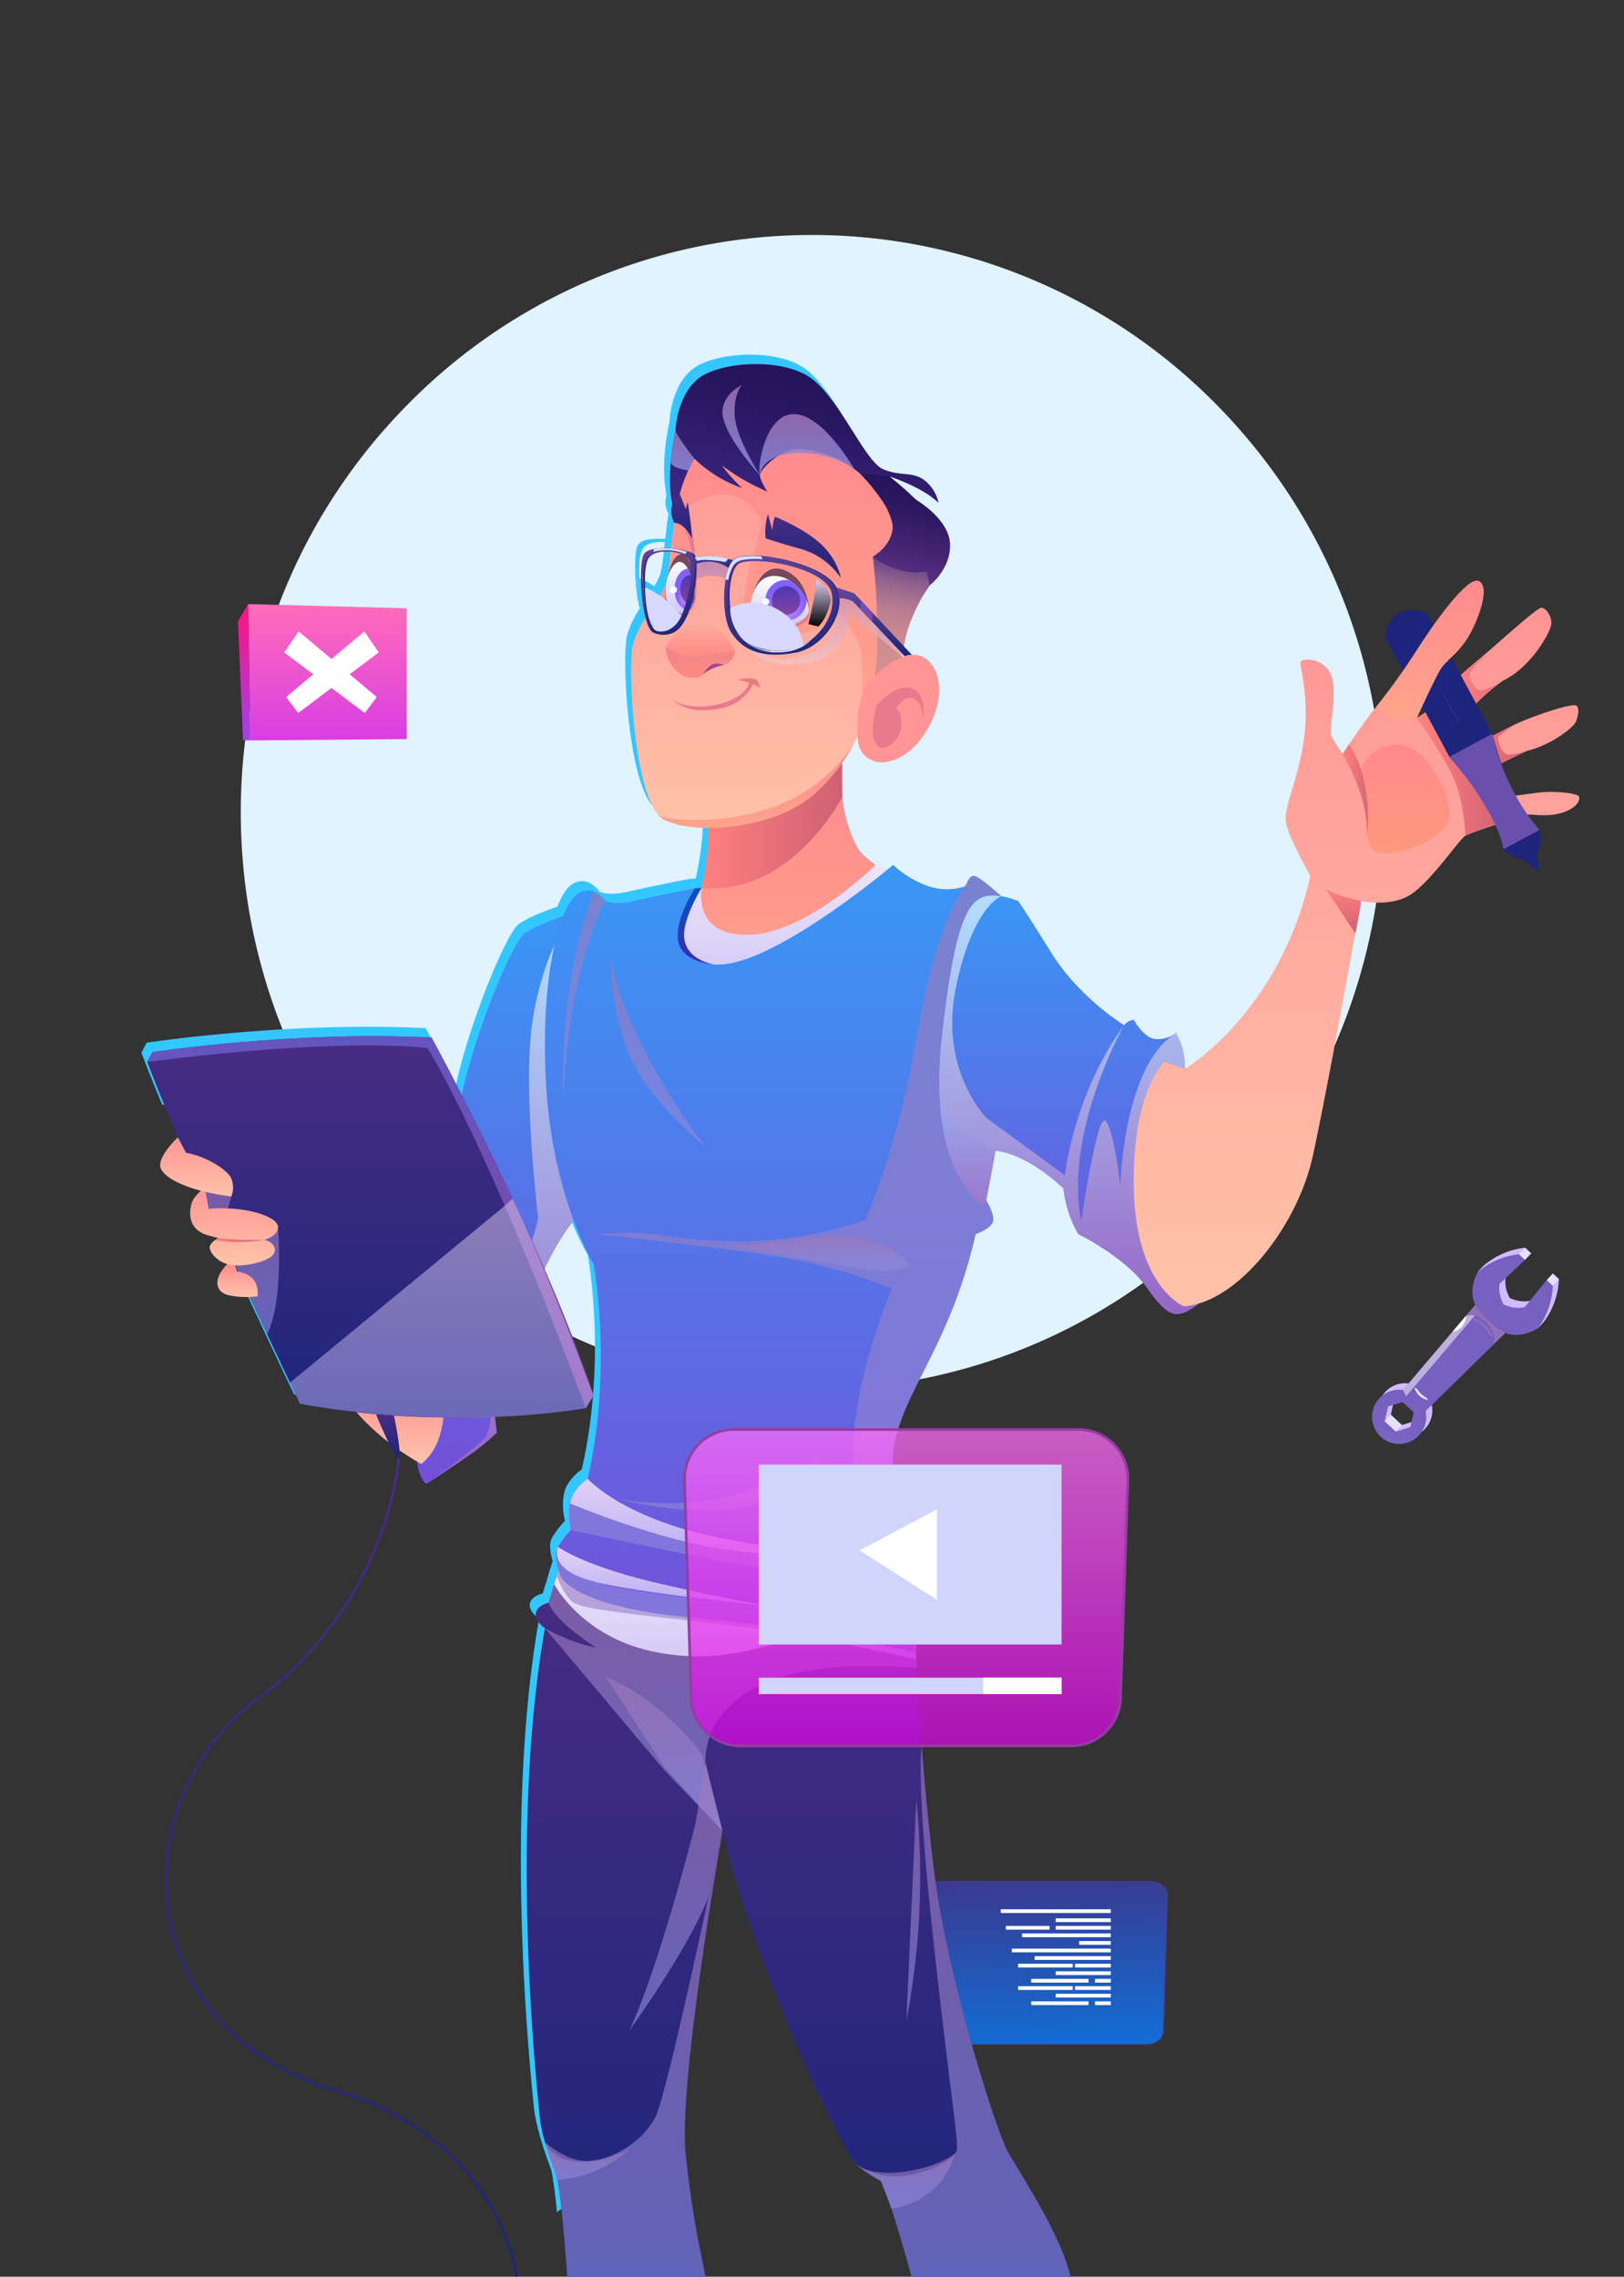 <svg id="Group_525" data-name="Group 525" xmlns="http://www.w3.org/2000/svg" xmlns:xlink="http://www.w3.org/1999/xlink" width="390.311" height="547.001" viewBox="0 0 390.311 547.001">
  <rect x="0" y="0" width="390.311" height="547.001" fill="#333333" stroke="none"/>
  <defs>
    <linearGradient id="linear-gradient" x1="0.556" y1="1.071" x2="0.462" y2="-0.078" gradientUnits="objectBoundingBox">
      <stop offset="0" stop-color="#067eff"/>
      <stop offset="1" stop-color="#3e37a0"/>
    </linearGradient>
    <linearGradient id="linear-gradient-2" x1="0.5" y1="1" x2="0.5" gradientUnits="objectBoundingBox">
      <stop offset="0" stop-color="#744fd8"/>
      <stop offset="1" stop-color="#3996f7"/>
    </linearGradient>
    <linearGradient id="linear-gradient-3" x1="0.5" y1="1" x2="0.5" gradientUnits="objectBoundingBox">
      <stop offset="0" stop-color="#9d68c2"/>
      <stop offset="1" stop-color="#ccedff"/>
    </linearGradient>
    <linearGradient id="linear-gradient-4" x1="0.5" y1="1" x2="0.5" gradientUnits="objectBoundingBox">
      <stop offset="0" stop-color="#1c257b"/>
      <stop offset="1" stop-color="#482c83"/>
    </linearGradient>
    <linearGradient id="linear-gradient-5" x1="0.5" y1="1" x2="0.5" gradientUnits="objectBoundingBox">
      <stop offset="0" stop-color="#8b8be0"/>
      <stop offset="1" stop-color="#a177b7"/>
    </linearGradient>
    <linearGradient id="linear-gradient-6" x1="0.5" y1="1" x2="0.5" gradientUnits="objectBoundingBox">
      <stop offset="0.016" stop-color="#ffc2a9"/>
      <stop offset="1" stop-color="#ff9595"/>
    </linearGradient>
    <linearGradient id="linear-gradient-7" x1="0.5" y1="1" x2="0.5" gradientUnits="objectBoundingBox">
      <stop offset="0" stop-color="#d1c8f8"/>
      <stop offset="1" stop-color="#eee5f9"/>
    </linearGradient>
    <linearGradient id="linear-gradient-9" x1="0.5" y1="1" x2="0.5" gradientUnits="objectBoundingBox">
      <stop offset="0.016" stop-color="#ffa58b"/>
      <stop offset="1" stop-color="#ff898e"/>
    </linearGradient>
    <linearGradient id="linear-gradient-16" x1="0.405" y1="0.955" x2="0.574" y2="0.031" gradientUnits="objectBoundingBox">
      <stop offset="0" stop-color="#d49092"/>
      <stop offset="0.127" stop-color="#d18e91"/>
      <stop offset="0.204" stop-color="#c98891"/>
      <stop offset="0.266" stop-color="#ba7e90"/>
      <stop offset="0.322" stop-color="#a6708e"/>
      <stop offset="0.372" stop-color="#8c5e8c"/>
      <stop offset="0.42" stop-color="#6c488a"/>
      <stop offset="0.463" stop-color="#462e87"/>
      <stop offset="0.472" stop-color="#3e2987"/>
      <stop offset="0.607" stop-color="#352177"/>
      <stop offset="0.846" stop-color="#281661"/>
      <stop offset="1" stop-color="#24135a"/>
    </linearGradient>
    <linearGradient id="linear-gradient-25" x1="0.5" y1="1" x2="0.5" gradientUnits="objectBoundingBox">
      <stop offset="0" stop-color="#d0c7f8"/>
      <stop offset="1" stop-color="#fff"/>
    </linearGradient>
    <linearGradient id="linear-gradient-27" x1="1" y1="0.5" x2="0" y2="0.5" gradientUnits="objectBoundingBox">
      <stop offset="0" stop-color="#cf6074"/>
      <stop offset="1" stop-color="#ff817f"/>
    </linearGradient>
    <radialGradient id="radial-gradient" cx="0.484" cy="0.703" r="0.489" gradientUnits="objectBoundingBox">
      <stop offset="0" stop-color="#cf95ff"/>
      <stop offset="1" stop-color="#8161ff"/>
    </radialGradient>
    <linearGradient id="linear-gradient-28" x1="0.5" y1="1" x2="0.5" gradientUnits="objectBoundingBox">
      <stop offset="0" stop-color="#8642a0"/>
      <stop offset="1" stop-color="#4e37b7"/>
    </linearGradient>
    <radialGradient id="radial-gradient-2" cx="0.484" cy="0.703" r="0.329" xlink:href="#radial-gradient"/>
    <linearGradient id="linear-gradient-32" x1="0.608" y1="0.882" x2="0.433" y2="-0.316" gradientUnits="objectBoundingBox">
      <stop offset="0" stop-color="#ff8883"/>
      <stop offset="1" stop-color="#e8868d"/>
    </linearGradient>
    <linearGradient id="linear-gradient-33" x1="0.5" y1="1" x2="0.5" gradientUnits="objectBoundingBox">
      <stop offset="0" stop-color="#ff8883"/>
      <stop offset="1" stop-color="#ffb1a4"/>
    </linearGradient>
    <linearGradient id="linear-gradient-34" x1="0.137" y1="0.03" x2="0.137" y2="-1.094" xlink:href="#linear-gradient-4"/>
    <linearGradient id="linear-gradient-35" x1="7.008" y1="0.021" x2="7.008" y2="-1.114" xlink:href="#linear-gradient-4"/>
    <linearGradient id="linear-gradient-36" x1="-10.534" y1="-16.949" x2="-10.534" y2="-17.865" xlink:href="#linear-gradient-4"/>
    <linearGradient id="linear-gradient-37" x1="-0.475" y1="-1.238" x2="-0.475" y2="-2.165" gradientUnits="objectBoundingBox">
      <stop offset="0" stop-color="#6a4fac"/>
      <stop offset="1" stop-color="#513689"/>
    </linearGradient>
    <linearGradient id="linear-gradient-41" x1="21.63" y1="2.634" x2="21.63" y2="1.589" gradientUnits="objectBoundingBox">
      <stop offset="0.016" stop-color="#ffac8b"/>
      <stop offset="1" stop-color="#ff9595"/>
    </linearGradient>
    <linearGradient id="linear-gradient-43" x1="0.5" y1="1" x2="0.5" gradientUnits="objectBoundingBox">
      <stop offset="0.016" stop-color="#ff997c"/>
      <stop offset="1" stop-color="#ff898e"/>
    </linearGradient>
    <linearGradient id="linear-gradient-45" x1="0.5" y1="1" x2="0.5" y2="0" xlink:href="#linear-gradient-27"/>
    <linearGradient id="linear-gradient-52" x1="0.5" y1="1" x2="0.5" gradientUnits="objectBoundingBox">
      <stop offset="0" stop-color="#9d68c2"/>
      <stop offset="1" stop-color="#90aeff"/>
    </linearGradient>
    <linearGradient id="linear-gradient-58" x1="0.5" y1="1" x2="0.5" gradientUnits="objectBoundingBox">
      <stop offset="0" stop-color="#8642a0"/>
      <stop offset="1" stop-color="#6456c0"/>
    </linearGradient>
    <linearGradient id="linear-gradient-59" x1="1" y1="0.5" x2="0" y2="0.5" xlink:href="#linear-gradient-27"/>
    <linearGradient id="linear-gradient-60" x1="0.499" y1="1" x2="0.499" y2="0" xlink:href="#linear-gradient-3"/>
    <linearGradient id="linear-gradient-61" x1="0.5" y1="1" x2="0.5" gradientUnits="objectBoundingBox">
      <stop offset="0" stop-color="#b9acf4"/>
      <stop offset="1" stop-color="#e1d1f5"/>
    </linearGradient>
    <linearGradient id="linear-gradient-66" x1="0.5" y1="1" x2="0.5" gradientUnits="objectBoundingBox">
      <stop offset="0" stop-color="#3d2cb0"/>
      <stop offset="1" stop-color="#0355c7"/>
    </linearGradient>
    <linearGradient id="linear-gradient-67" x1="0.38" y1="0.95" x2="0.555" y2="0.06" gradientUnits="objectBoundingBox">
      <stop offset="0" stop-color="#5e3187"/>
      <stop offset="0.378" stop-color="#412271"/>
      <stop offset="0.756" stop-color="#2b1760"/>
      <stop offset="1" stop-color="#24135a"/>
    </linearGradient>
    <linearGradient id="linear-gradient-71" x1="0.5" y1="1" x2="0.5" gradientUnits="objectBoundingBox">
      <stop offset="0" stop-color="#f2c7cc"/>
      <stop offset="1" stop-color="#a177b7"/>
    </linearGradient>
    <linearGradient id="linear-gradient-72" x1="0.555" y1="0.991" x2="0.448" y2="-0.033" xlink:href="#linear-gradient-4"/>
    <linearGradient id="linear-gradient-73" x1="0.555" y1="0.991" x2="0.448" y2="-0.033" gradientUnits="objectBoundingBox">
      <stop offset="0" stop-color="#1c257b"/>
      <stop offset="1" stop-color="#65459c"/>
    </linearGradient>
    <linearGradient id="linear-gradient-74" x1="0.629" y1="0.984" x2="0.437" y2="-0.006" xlink:href="#linear-gradient-4"/>
    <linearGradient id="linear-gradient-75" x1="0.629" y1="0.984" x2="0.437" y2="-0.006" xlink:href="#linear-gradient-73"/>
    <linearGradient id="linear-gradient-76" x1="0.533" y1="1.147" x2="0.489" y2="-0.117" xlink:href="#linear-gradient-73"/>
    <linearGradient id="linear-gradient-77" x1="0.561" y1="1.045" x2="0.44" y2="-0.058" xlink:href="#linear-gradient-73"/>
    <linearGradient id="linear-gradient-79" x1="0.5" y1="1" x2="0.5" gradientUnits="objectBoundingBox">
      <stop offset="0"/>
      <stop offset="1" stop-color="#e1d1f5"/>
    </linearGradient>
    <linearGradient id="linear-gradient-81" x1="0.5" y1="1" x2="0.5" gradientUnits="objectBoundingBox">
      <stop offset="0" stop-color="#d93de3"/>
      <stop offset="1" stop-color="#ff6dba"/>
    </linearGradient>
    <linearGradient id="linear-gradient-82" x1="0.5" y1="1" x2="0.5" gradientUnits="objectBoundingBox">
      <stop offset="0" stop-color="#a242ea"/>
      <stop offset="1" stop-color="#fe117e"/>
    </linearGradient>
    <linearGradient id="linear-gradient-83" x1="1.989" y1="2.037" x2="1.989" y2="0.884" gradientUnits="objectBoundingBox">
      <stop offset="0" stop-color="#dbccff"/>
      <stop offset="1" stop-color="#d1bbff"/>
    </linearGradient>
    <linearGradient id="linear-gradient-84" x1="2.001" y1="2.045" x2="2.001" y2="0.893" gradientUnits="objectBoundingBox">
      <stop offset="0" stop-color="#b5a6e7"/>
      <stop offset="1" stop-color="#7760bf"/>
    </linearGradient>
    <linearGradient id="linear-gradient-85" x1="4.006" y1="3.313" x2="4.006" y2="2.194" xlink:href="#linear-gradient-84"/>
    <linearGradient id="linear-gradient-86" x1="34.819" y1="9.946" x2="33.453" y2="9.946" xlink:href="#linear-gradient-5"/>
    <linearGradient id="linear-gradient-87" x1="17.45" y1="5.195" x2="17.45" y2="4.775" gradientUnits="objectBoundingBox">
      <stop offset="0" stop-color="#fff"/>
      <stop offset="1" stop-color="#a177b7"/>
    </linearGradient>
    <linearGradient id="linear-gradient-88" x1="10.253" y1="3.589" x2="10.253" y2="2.286" gradientUnits="objectBoundingBox">
      <stop offset="0"/>
      <stop offset="1" stop-color="#fff"/>
    </linearGradient>
    <linearGradient id="linear-gradient-89" x1="0.5" y1="1" x2="0.5" gradientUnits="objectBoundingBox">
      <stop offset="0" stop-color="#d906e3"/>
      <stop offset="1" stop-color="#ff6df9"/>
    </linearGradient>
  </defs>
  <path id="Path_12650" data-name="Path 12650" d="M138.7,275.99A136.3,136.3,0,0,0,275.99,138.7C275.6,62.492,213.5.393,137.288,0A136.3,136.3,0,0,0,0,137.288C.393,213.5,62.492,275.6,138.7,275.99Z" transform="translate(195.156 390.311) rotate(-135)" fill="#e0f3ff"/>
  <g id="Group_507" data-name="Group 507" transform="translate(33.986 85.212)">
    <g id="Group_495" data-name="Group 495" transform="translate(185.806 366.73)">
      <path id="Path_4199" data-name="Path 4199" d="M3081.637,3137.482h50.3c2.238,0,4.067-1.413,4.118-3.182l.939-32.608c.052-1.827-1.806-3.33-4.118-3.33h-52.366c-2.319,0-4.181,1.513-4.118,3.345l1.132,32.608C3077.58,3136.078,3079.406,3137.482,3081.637,3137.482Z" transform="translate(-3076.255 -3098.259)" opacity="0.81" fill="url(#linear-gradient)"/>
      <g id="Group_493" data-name="Group 493" transform="translate(0 0)">
        <path id="Path_4200" data-name="Path 4200" d="M3081.218,3137.252h50.3c2.29,0,4.2-1.472,4.248-3.282l.939-32.608a3,3,0,0,0-1.21-2.425,4.826,4.826,0,0,0-3.038-1.011h-52.366a4.822,4.822,0,0,0-3.045,1.017,2.993,2.993,0,0,0-1.2,2.434l1.132,32.608C3077.034,3135.817,3078.9,3137.252,3081.218,3137.252Zm51.235-39.12a4.527,4.527,0,0,1,2.852.949,2.817,2.817,0,0,1,1.136,2.276l-.939,32.608c-.049,1.7-1.837,3.082-3.988,3.082h-50.3c-2.177,0-3.928-1.347-3.988-3.066l-1.132-32.609a2.811,2.811,0,0,1,1.128-2.285,4.53,4.53,0,0,1,2.859-.954Z" transform="translate(-3075.836 -3097.926)" fill="#473da2"/>
      </g>
      <g id="Group_494" data-name="Group 494" transform="translate(20.725 6.773)">
        <rect id="Rectangle_717" data-name="Rectangle 717" width="26.451" height="0.895" fill="#fff"/>
        <rect id="Rectangle_718" data-name="Rectangle 718" width="13.226" height="0.895" transform="translate(13.226 2.177)" fill="#fff"/>
        <rect id="Rectangle_719" data-name="Rectangle 719" width="13.226" height="0.895" transform="translate(13.226 3.995)" fill="#fff"/>
        <rect id="Rectangle_720" data-name="Rectangle 720" width="10.522" height="0.895" transform="translate(1.22 3.995)" fill="#fff"/>
        <rect id="Rectangle_721" data-name="Rectangle 721" width="21.322" height="0.895" transform="translate(5.129 5.813)" fill="#fff"/>
        <rect id="Rectangle_722" data-name="Rectangle 722" width="7.589" height="0.895" transform="translate(18.862 7.631)" fill="#fff"/>
        <rect id="Rectangle_723" data-name="Rectangle 723" width="13.125" height="0.895" transform="translate(4.176 13.084)" fill="#fff"/>
        <rect id="Rectangle_724" data-name="Rectangle 724" width="23.786" height="0.895" transform="translate(2.665 9.449)" fill="#fff"/>
        <rect id="Rectangle_725" data-name="Rectangle 725" width="18.299" height="0.895" transform="translate(8.152 11.266)" fill="#fff"/>
        <rect id="Rectangle_726" data-name="Rectangle 726" width="8.608" height="0.895" transform="translate(17.843 13.084)" fill="#fff"/>
        <rect id="Rectangle_727" data-name="Rectangle 727" width="13.226" height="0.895" transform="translate(13.226 14.902)" fill="#fff"/>
        <rect id="Rectangle_728" data-name="Rectangle 728" width="3.795" height="0.895" transform="translate(22.656 16.72)" fill="#fff"/>
        <rect id="Rectangle_729" data-name="Rectangle 729" width="13.766" height="0.895" transform="translate(7.33 16.72)" fill="#fff"/>
        <rect id="Rectangle_730" data-name="Rectangle 730" width="13.125" height="0.895" transform="translate(4.176 18.484)" fill="#fff"/>
        <rect id="Rectangle_731" data-name="Rectangle 731" width="8.608" height="0.895" transform="translate(17.843 18.484)" fill="#fff"/>
        <rect id="Rectangle_732" data-name="Rectangle 732" width="13.226" height="0.895" transform="translate(13.226 20.302)" fill="#fff"/>
        <rect id="Rectangle_733" data-name="Rectangle 733" width="3.795" height="0.895" transform="translate(22.656 22.119)" fill="#fff"/>
        <rect id="Rectangle_734" data-name="Rectangle 734" width="13.766" height="0.895" transform="translate(7.33 22.119)" fill="#fff"/>
      </g>
    </g>
    <g id="Group_496" data-name="Group 496" transform="translate(0 0)">
      <path id="Path_4201" data-name="Path 4201" d="M3487.339,1785.873a.83.83,0,1,1-.831.83A.83.83,0,0,1,3487.339,1785.873Z" transform="translate(-3338.673 -1729.608)" fill="#34c7ff"/>
      <path id="Path_4202" data-name="Path 4202" d="M3355.225,1713.385s34.49-5.21,67.076-3.469c0,0,2.9,5.305,7.223,13.753,3.568-16.147,12.28-36.673,15.084-38.738,2.317-1.692,6.654-3.307,9.3-4.2,1.04-2.6,2.149-4.34,3.194-5.128a4.154,4.154,0,0,1,4.115-.781l0-.006a3.665,3.665,0,0,1,.749.351,7,7,0,0,1,2.1,1.914s1.891,1.189,6.964,0,14.509-3.023,14.509-3.023l1.656-.135.007-.024a83.3,83.3,0,0,0,1.556-9.975c.088-1.373.144-2.824.144-4.389l.023-.012c-4.442-.018-8.323-.72-10.784-1.979a4.745,4.745,0,0,1-1.44-1.215.682.682,0,0,0-.126-.138c-5.8-7.226-7.176-35.6-5.873-40.727a22.876,22.876,0,0,1,3.029-6.38c-1.3-4.989-1.5-13.556-.428-15.314a3.5,3.5,0,0,1,2.419-1.245l0-.009s.114-.019.308-.046a13.57,13.57,0,0,1,2.088-.139h.22c.5-.006,1.011.013,1.523.05.218-1.922.47-4.014.794-6.153l-.056,0a5.739,5.739,0,0,1-.45-4.4,37.434,37.434,0,0,1-.391-10.143.519.519,0,0,1,.015-.192,40.641,40.641,0,0,1,.551-4.375c.3-1.837.583-2.99.583-2.99a20.892,20.892,0,0,1,2.166-8.353c0-.025.013-.037.025-.063v-.025h.013a12.869,12.869,0,0,1,3.018-3.895c5.1-4.383,20.877-5.46,27.765,0,2.915,2.315,5.636,6.241,8.131,10.125a19.211,19.211,0,0,0-11.709-1.64c-.11.022-.218.046-.327.071q-.4.09-.791.2c-.084.024-.17.045-.255.07-.319.1-.635.209-.948.329-.116.045-.232.094-.347.142-.218.09-.435.187-.649.289-.12.057-.24.112-.358.172-.294.149-.583.308-.869.48-.112.067-.221.142-.332.213-.2.126-.392.257-.585.394-.125.089-.25.179-.372.273-.283.216-.564.436-.837.677a4.807,4.807,0,0,0-.375.377q-.081.091-.156.183l-.017.022c-.073.091-.141.184-.2.277-.01.016-.023.032-.033.049-.056.085-.1.171-.152.258-.02.038-.042.075-.061.112-.048.1-.091.193-.129.29-.014.036-.026.072-.039.108-.031.087-.06.174-.083.261,0,.015-.008.031-.013.046q-.039.159-.063.318l-.007.047c-.012.093-.02.186-.023.279,0,.038,0,.075,0,.113,0,.1,0,.192.006.287v.021c0,.026.006.052.009.078.008.087.018.174.033.26q0,.026.009.052c0,.022.011.044.015.067.024.115.052.229.086.342.018.061.039.121.06.181.044.124.094.248.15.368l.009.02.02.04c.016.033.035.065.052.1.057.109.118.217.184.322.015.024.03.047.045.07l.067.1c.071.1.145.2.224.3.04.049.081.1.123.143q.122.138.255.266c.046.044.092.088.139.131.093.083.191.163.291.24.048.037.095.075.144.11.111.079.226.151.342.22.043.026.086.055.13.079a4.708,4.708,0,0,0,.451.219l.026.013.059.024c.062.025.124.051.187.073s.121.039.181.057.123.039.187.055.128.029.193.043.123.027.184.037.135.018.2.026.121.016.182.02.141.005.211.007.119,0,.179,0,.146-.008.219-.014c.058,0,.117-.007.175-.014.074-.009.149-.024.222-.037.058-.01.116-.018.173-.031.076-.017.151-.041.226-.062.056-.016.113-.03.169-.049.077-.026.154-.059.231-.09.054-.022.107-.04.161-.065.079-.036.157-.08.236-.122.051-.027.1-.05.152-.079.085-.05.168-.108.251-.164.044-.029.087-.054.13-.085q.189-.137.372-.3c.037-.032.079-.053.115-.084h0c2.624-2.178,7.182-1.117,10.475.873l.067.041c.22.135.432.272.64.414l.065.045a10.63,10.63,0,0,1,2.153,1.924h0l.02.024h0c.048.059.107.118.151.177a4.748,4.748,0,0,0,.615.669c.108.1.226.167.34.25s.225.182.344.254a4.2,4.2,0,0,0,1.646,1.925,17.055,17.055,0,0,0,1.84,1.007,4.122,4.122,0,0,0,.063.566c.007.037.005.072.013.11a4.67,4.67,0,0,0,.2.718,21.164,21.164,0,0,0,4.329,6.686l.51.581c.523.588,1.053,1.177,1.584,1.788h-.009c-.54.087-1.08.157-1.621.231v0c-6.188.852-12.464.951-18.643,1.852-.219.032-.439.057-.657.091-.243.038-.485.082-.728.122-.857.144-1.713.3-2.566.481-.63.137-1.247.3-1.858.465l-.052.015q-.877.248-1.734.532h0l-.1.03c-.173.059-.35.114-.522.175q-.824.289-1.632.61c-.229.092-.456.188-.684.283-.323.134-.644.271-.964.412-.284.126-.568.252-.85.383-.231.107-.461.218-.691.327q-.7.333-1.39.683c-.071.036-.141.074-.212.11-.78.4-1.558.8-2.333,1.22h0q-1.077.583-2.156,1.185h0l-.263.146-.445.246h0l-.967.536a26.957,26.957,0,0,0-2.379,1.448,8.143,8.143,0,0,0-3.615,5.125,16.29,16.29,0,0,0-.149,5.567h0c.082.665.191,1.332.315,2,.006.033.011.065.017.1.115.609.243,1.218.375,1.828.322,1.473.668,2.943.944,4.4q.01.054.021.109c.061.324.115.648.167.971,0,.013,0,.026.006.039.108.68.191,1.358.242,2.031h0c.017.227.037.454.046.679.478,11.813.686,23.63.76,35.449h0q0,.659.01,1.318l0,0c0,.172,0,.345,0,.517,0,.061,0,.121,0,.181h0v.055h0q.029,5.869.02,11.739c0,.932-.011,1.865-.013,2.8h0q-.015,4.593-.058,9.186c.006,0,.01.01.017.014-.008,1.038-.027,2.075-.037,3.113q-.014,1.365-.032,2.73-.019,1.626-.039,3.251h0c0,.108,0,.216-.005.325-.016,1.176-.023,2.351-.042,3.527l-.016,0q-.057,3.578-.13,7.154c0,.165,0,.331-.008.5h0c-.388,18.255-1.127,36.5-2.369,54.717h.011c-.035.518-.063,1.036-.1,1.553l-.021,0c-.128,1.839-.251,3.679-.39,5.517a3.854,3.854,0,0,0-2.582,3.8v99.553q0,3.8-.019,7.6v0h0c-.082.212-.17.422-.252.634-.125.322-.257.641-.383.961l.012.013c-.419,1.063-.852,2.121-1.284,3.18-.1.247-.2.5-.3.743-.053.129-.106.257-.158.385q-1.006,2.448-2.037,4.887v0c-.066.156-.13.312-.2.467h0c-1.49,3.53-2.991,7.056-4.428,10.606A155.3,155.3,0,0,0,3465.77,1936c-1.964,14.387-2.427,28.869-2.783,43.36l.007,0c-.005.184-.009.367-.014.551q-.022.864-.043,1.729h0q-.089,3.7-.189,7.4-.075,2.865-.163,5.729h0a4.888,4.888,0,0,0-1.25.072,4.746,4.746,0,0,0-.906.252,4.322,4.322,0,0,0-6.618-.692,100.622,100.622,0,0,0-1.29-10.025s-2.144-5.6-2.993-9.117v-.013a36.733,36.733,0,0,1-1.365-7.239c-.7-7.827-7.163-67.787,1.365-116.19l0,0,0,0v0s-2.542-1.741-2.192-3.632,3.081-2.492,3.081-2.492l1.358-4.408-.035-.066.636-1.958h0l.444-1.37h0a10.943,10.943,0,0,1-.615-4.058,3.744,3.744,0,0,1,.4-1.4c.037-.1.064-.151.064-.151a23.492,23.492,0,0,1,3.093-4.033,14.513,14.513,0,0,1-.25-6.349.224.224,0,0,0,.012-.062,6.8,6.8,0,0,1,1.211-2.857,12.215,12.215,0,0,1,3.06-3.067c6.162-26.813,1.427-51.572,1.427-51.572a67.315,67.315,0,0,1-4.766-10.47,59.1,59.1,0,0,0-7.059,11.617c4.428,10.2,8.611,20.7,11.825,30.425l-1.9,3.068s-1.18.2-3.331.485l-.215.028q-.553.073-1.186.15c-5.857.749-11.583,1.192-17.055,1.406.187,1.821.434,3.779.434,3.779a57.307,57.307,0,0,1-7.277,5.861c-2.719,1.868-5.592,3.788-7.491,5.049-.085-.112-.174-.223-.273-.332-1.223-1.346-2.217-2.8-3.323-4.195h0a19.645,19.645,0,0,0-2.325-2.515c-.989-.878-2.015-1.712-3.045-2.542h0c-.735-.593-1.471-1.184-2.2-1.785-.649-.532-1.292-1.071-1.921-1.628a4.123,4.123,0,0,0-4.115-.9c-.59-.611-1.169-1.25-1.738-1.907-3.675-.414-7.421-.945-11.2-1.613-1.549-.266-2.391-.439-2.391-.439s-.895-1.857-2.415-5.048l0,0h0c-1.381-2.9-3.279-6.9-5.494-11.619h0l0-.007c-1.3-2.771-2.712-5.788-4.192-8.974-.135.006-.273.012-.417.016.024-.346.032-.688.04-1.031.007-.318,0-.634-.005-.95,0-.192,0-.385-.007-.577,0-.011,0-.023,0-.034-.017-.37-.053-.736-.087-1.1-.018-.187-.026-.376-.047-.563-.043-.377-.1-.752-.163-1.126-.028-.177-.048-.354-.079-.53-.068-.384-.151-.765-.233-1.146-.036-.166-.065-.332-.1-.5-.061-.263-.133-.524-.2-.786-.078-.3-.151-.61-.236-.914-.047-.168-.1-.335-.149-.5-.109-.372-.217-.744-.335-1.116-.038-.119-.08-.239-.119-.358-.134-.416-.27-.831-.413-1.248q-.279-.8-.573-1.608c-.3-.823-.584-1.651-.861-2.48q-.153-.457-.3-.915-.087-.263-.173-.526-.139-.433-.278-.867c-.664-2.077-1.306-4.158-2.005-6.221-.134-.4-.268-.792-.407-1.187-.064-.182-.13-.364-.2-.546q-.247-.683-.507-1.363c-.071-.185-.142-.371-.215-.556-.242-.615-.492-1.229-.757-1.838a4.7,4.7,0,0,0-.309-.584c-.03-.048-.06-.095-.091-.141a3.825,3.825,0,0,0-.306-.4c-.021-.024-.041-.052-.063-.075a3.364,3.364,0,0,0-.4-.364c-.038-.029-.077-.054-.115-.081a3.186,3.186,0,0,0-.346-.211c-.041-.021-.079-.044-.12-.063a3.076,3.076,0,0,0-.453-.17c-.045-.013-.092-.021-.138-.032a3.186,3.186,0,0,0-.35-.063c-.06-.007-.119-.015-.18-.019a3.59,3.59,0,0,0-.409,0c-.074,0-.148.012-.222.02-.1.011-.208.025-.313.045q-.117.022-.234.051c-.087.022-.175.049-.262.076-.126.04-.25.086-.373.137-.084.035-.168.07-.251.11s-.17.088-.254.135c-.066.037-.13.076-.194.115-.083.052-.167.1-.248.16a4.982,4.982,0,0,0-1.828,2.365,35.4,35.4,0,0,1,1.245-4.92,8.4,8.4,0,0,0,.11-4.147c-.577-2.4-2.145-4.8-4.7-5.378-1.906-4.565-3.6-8.789-4.964-12.44Zm119.468-118.995c-1,1.105-1.23,4.2-1.034,7.4a14.785,14.785,0,0,1,3.552,1.969,15.676,15.676,0,0,0,1.409-2.851c.029-.084.056-.183.084-.278a11.476,11.476,0,0,1,.274-1.195c.281-1.532.515-3.734.8-6.282-.33-.034-.663-.057-1-.064C3477.082,1593.124,3475.48,1593.522,3474.693,1594.39Zm-1.138,11.085a49.123,49.123,0,0,1-.429-6.991A35.2,35.2,0,0,0,3473.555,1605.475Z" transform="translate(-3353.96 -1548.091)" fill="#34c7ff"/>
    </g>
    <g id="Group_501" data-name="Group 501" transform="translate(1.412 2.26)">
      <path id="Path_4203" data-name="Path 4203" d="M3657.669,2197.409s3.156-.951,4.421,1.578,5.222,32.9,4.12,41.44-4.27,5.385-4.27,5.385.313,5.06,2.367,6.487l.013-.013a1.065,1.065,0,0,0,.137-.1,2.219,2.219,0,0,0,.188-.125h.012c1.215-.8,5.423-3.582,9.305-6.25a57.272,57.272,0,0,0,7.276-5.861s-.639-5.06-.639-6.475,10.132-35.128,20.088-45.561c9.292-9.731.163-64.547-1.115-71.948l-.15-.826s-8.063,2.378-11.544,4.92-15.983,33.364-16.609,49.181-6.324,24.8-6.324,24.8-1.9-1.152-5.073,0Z" transform="translate(-3597.23 -1983.224)" fill="url(#linear-gradient-2)"/>
      <path id="Path_4204" data-name="Path 4204" d="M3657.669,2252.063c1.215-.8,5.423-3.582,9.305-6.25a57.272,57.272,0,0,0,7.276-5.861s-.639-5.06-.639-6.475,10.132-35.128,20.088-45.561c9.292-9.731.163-64.547-1.115-71.948l-.15-.826s-6.562,8.228-9.405,24.6,1.177,48.654,1.177,48.654-5.686,26.1-19.687,26.575c0,0,11.744,17.2,7.114,25.824C3670.748,2242.438,3659.811,2250.547,3657.669,2252.063Z" transform="translate(-3590.242 -1983.224)" opacity="0.83" fill="url(#linear-gradient-3)" style="mix-blend-mode: multiply;isolation: isolate"/>
      <path id="Path_4205" data-name="Path 4205" d="M3177.694,2912.445a36.784,36.784,0,0,0,1.365,7.238v.013c1.014,3.494,2.292,6.111,2.993,9.117,1.1,4.746,2.367,23.218,2.367,23.218h33.225c-1.264-6.838-2.843-12.135-4.747-29.23-1.815-16.344,7.953-72.674,8.792-77.5.037-.213.062-.326.062-.326,8.541,35.742,29.506,77.2,31.647,79.563a26.051,26.051,0,0,0,6.4,4.508c2.379,4.509,7.364,22.981,7.364,22.981h38.2c-2.129-9.768-11.86-24.4-14.953-29.856s-14.7-42.718-17.8-67.39c-1.29-10.282-2.28-21.14-3.006-30.319v-.025c-1.014-12.824-1.5-22.342-1.5-22.342-9.718-9.956-85.749-19.774-85.749-19.774l-2.4,7.8s-2.718.588-3.081,2.491,2.192,3.632,2.192,3.632C3170.53,2844.655,3176.992,2904.618,3177.694,2912.445Z" transform="translate(-3083.491 -2492.535)" fill="url(#linear-gradient-4)"/>
      <path id="Path_4206" data-name="Path 4206" d="M3420.49,2805.875s-22.992-2.835-37.467,4.047-13.177,18.746-13.177,18.746l4.08,16.294-14.063-14.712-28.636-34.011a43.172,43.172,0,0,0,12.323,4.667s-9.765-6.051-11.426-10.8l2.4-7.8,85.963,18.361Z" transform="translate(-3235.663 -2492.521)" opacity="0.62" fill="url(#linear-gradient-5)" style="mix-blend-mode: multiply;isolation: isolate"/>
      <path id="Path_4207" data-name="Path 4207" d="M3836.745,2586.006s.949,10.677-5.458,15.66c0,0-13.169-6.881-19.656-18.113S3836.745,2586.006,3836.745,2586.006Z" transform="translate(-3765.435 -2337.418)" fill="url(#linear-gradient-6)"/>
      <path id="Path_4208" data-name="Path 4208" d="M3418.057,2802.1l.217,1.652s-17.759-4.494-26.3-4.81-17.6,6.48-35.788,3.158-24.958-16.447-24.958-16.447l1.081-3.327Z" transform="translate(-3233.447 -2492.535)" fill="url(#linear-gradient-7)"/>
      <path id="Path_4209" data-name="Path 4209" d="M3411.453,2802.287a348.952,348.952,0,0,0-41.222-7.063c-23.979-2.729-33.007-3.559-35.25-5.339s-3.754-6.19-3.754-6.19l.445-1.369,85.749,19.774.217,1.652Z" transform="translate(-3232.811 -2492.535)" opacity="0.62" fill="url(#linear-gradient-5)" style="mix-blend-mode: multiply;isolation: isolate"/>
      <path id="Path_4210" data-name="Path 4210" d="M4019.064,2466.049s-3.671,2.975-3.694,5.531,6.067,1.37,6.067,1.37Z" transform="translate(-3998.495 -2251.098)" fill="url(#linear-gradient-9)"/>
      <path id="Path_4211" data-name="Path 4211" d="M3046.3,2172.25l2.6-14.239s6.65,0,16.368,9.017a28.19,28.19,0,0,0,3.569,10.984s11.2,5.4,16.394,12.749,7.164,8.09,12.586,3.92c1.44-1.1,2.417-4.846,2.931-9.943a128.548,128.548,0,0,0-.852-28c-1.1-7.84-2.918-14.791-5.435-18.409a16.782,16.782,0,0,0-2.142-8.629c-.113.075-.238.151-.35.238a7.305,7.305,0,0,1-4.859,1.19c-2.693-.476-4.947-4.6-4.947-4.6a3.605,3.605,0,0,0-2.329,1.278s-10.758-6.525-17.571-17.508-7.9-12.323-7.9-12.323a23.1,23.1,0,0,0-4.095-1.152,15.329,15.329,0,0,0-6.187-.025S3011.026,2147.892,3046.3,2172.25Z" transform="translate(-2845.075 -1968.985)" fill="url(#linear-gradient-2)"/>
      <path id="Path_4212" data-name="Path 4212" d="M3362.63,1998.574s4.121-6.154,4.119-20.477l32.084-15.656s-1.614,11.052,3.825,20.633c1.437,2.531,8.135,6.532,8.135,6.532s-29.319,36.16-43.4,32.69-11.255-18.8-11.255-18.8S3358.519,2004.429,3362.63,1998.574Z" transform="translate(-3231.805 -1866.655)" fill="url(#linear-gradient-9)"/>
      <path id="Path_4213" data-name="Path 4213" d="M3407.553,2066.186s-15.89,15.839-29.571,16.728c-14.652.952-12.237-11.232-12.237-11.232s-6.627,9.29-4.729,16.608,16.373,7.675,27.526,2.81,21.824-23.763,21.824-23.763Z" transform="translate(-3232.508 -1945.852)" fill="url(#linear-gradient-7)"/>
      <path id="Path_4214" data-name="Path 4214" d="M3048.066,2172.25l2.605-14.239s6.65,0,16.368,9.017a28.188,28.188,0,0,0,3.569,10.984s11.2,5.4,16.393,12.749,7.164,8.09,12.586,3.92c1.44-1.1,2.417-4.846,2.93-9.943l-.852-2.042v-25.961c-1.1-7.84-2.918-14.791-5.435-18.409a16.784,16.784,0,0,0-2.142-8.629c-.112.075-.238.151-.35.238-9.2,6-12.457,23.65-13.09,36.78-.088-3.331-2.2-16.224-3.8-15.977-2.057.316-5.531,24.044-5.531,24.044-4.108-20.351,9.142-44.9,10.207-46.851-12.11,16.731-14.164,35.943-14.164,35.943l-18.823-13.763s-11.334-11.4-7.414-31.008,10.908-22.28,10.908-22.28a15.329,15.329,0,0,0-6.187-.025S3012.787,2147.892,3048.066,2172.25Z" transform="translate(-2846.837 -1968.985)" opacity="0.83" fill="url(#linear-gradient-3)" style="mix-blend-mode: multiply;isolation: isolate"/>
      <path id="Path_4215" data-name="Path 4215" d="M3344.7,1717.474a.708.708,0,0,1,.125.138,4.732,4.732,0,0,0,1.44,1.215c7.126,3.645,26.1,2.693,36.381-6.324a43.435,43.435,0,0,0,9.167-11.734.138.138,0,0,1,.026-.05c3.732-6.8,5.849-13.864,7.9-18.748,3.319-7.9,6.049-21.14,5.373-28.792-.626-7.113-2.054-13.124-11.709-21.353s-33.376-8.7-39.387-.476-5.848,26.738-7.276,30.846-6.487,9.017-7.915,14.552C3337.528,1681.87,3338.9,1710.248,3344.7,1717.474Z" transform="translate(-3222.085 -1609.375)" fill="url(#linear-gradient-6)"/>
      <path id="Path_4216" data-name="Path 4216" d="M3347.331,1664.915s.309,4.94,4.162,5.282c3.02.268,4.867-4.192,4.867-4.192s.537-12.085-1-18.033l-1.436-4.746a13.65,13.65,0,0,1,10.3-3.786c6.169.543,8.384,7.134,8.384,7.134s-5.478,15.674-4.687,23.233a15.325,15.325,0,0,0,11.094,3.475c8.055-.549,12.1-5.343,12.1-5.343s4.4,5.133,5.234,9.495c1,5.21-.726,21.712-.726,21.712s5.537-17.876,7.04-23.1,4.272-28.4,2.611-32.35-6.452-16.837-26.994-19.373-24.359,4.345-24.359,4.345l-2.117,10.2.01,5.26s-1.437,13.56-1.947,15.839A15.98,15.98,0,0,1,3347.331,1664.915Z" transform="translate(-3224.779 -1608.119)" fill="url(#linear-gradient-9)"/>
      <path id="Path_4217" data-name="Path 4217" d="M3301.654,1594.181a36.831,36.831,0,0,1,4.509-13.851,31.628,31.628,0,0,0,11.509,7.114,38.194,38.194,0,0,1-4.847-5.435,53.276,53.276,0,0,0,10.9,6.274s-1.778-2.73-1.778-3.92,4.509-6.4,9.731-6.287a25.077,25.077,0,0,1,20.176,13.049c4.972,9.493-.025,10.37-2.755,12.849a176.15,176.15,0,0,1,1.064,21.616,48.787,48.787,0,0,1-.814,7.94c-.075.363-.163.7-.25,1.027l7.125-6.512a30.178,30.178,0,0,1,2.805-10.582c.3-.714.651-1.453,1.04-2.216l.037-.063c.15-.3.313-.6.476-.914,1.7-3.181,6.946-9.133,6.188-15.193-.712-5.7-11.085-10.593-13.615-14.4,0,0,7.953,2.542,11.722,6.337a9.276,9.276,0,0,0-3.557-5.586c-2.943-2.016-5.422-.764-9.706-2.492s-10.094-16.131-16.97-21.591-22.667-4.383-27.765,0a12.888,12.888,0,0,0-3.018,3.895h-.012v.025c-.013.025-.026.037-.026.063a20.9,20.9,0,0,0-2.166,8.354S3298.686,1585.84,3301.654,1594.181Z" transform="translate(-3174.703 -1557.642)" fill="url(#linear-gradient-16)"/>
      <path id="Path_4218" data-name="Path 4218" d="M2665.158,1914.089l4.983,1.661s22.779-13.514,30.135-46.384c0,0-5.695-9.853-5.932-13.412s3.4-10.995,4.509-20.328-1.108-16.452-.949-17.559,5.854-1.266,7.435,3.322-.791,12.813,0,14.4a45.692,45.692,0,0,0,2.689,4.271s8.384-12.655,10.6-13.921,5.695,4.935,7.277,5.235,7.355-7.687,12.932-12.315,16.017-14.356,17.084-14.119,2.492,2.136,2.254,4.034-4.746,10.2-11.627,13.526c0,0-8.305,5.7-12.7,13.407,0,0,1.9,3.2,3.2,3.322s8.78-4.864,14.711-7.237,11.39-3.915,12.339-3.56.594,2.492,0,3.915-5.932,5.577-11.746,7c0,0-8.661,3.441-11.509,7,0,0,.356,3.559,1.3,4.153s8.068-.474,12.458-1.068,9.477.119,10.077.712.126,2.61-3.433,3.915-7.831.475-8.542.593-13.644,4.153-15.187,5.1-8.309,11.059-13.173,14.144-11.86,1.517-11.86,1.517-7.791,43.741-11.587,61.142-18.35,35.435-31.006,36.226c0,0-11.39-4.429-12.023-27.842S2665.158,1914.089,2665.158,1914.089Z" transform="translate(-2420.747 -1746.417)" fill="url(#linear-gradient-6)"/>
      <path id="Path_4219" data-name="Path 4219" d="M3256.835,2162.092s4.734,24.759-1.428,51.572c0,0-3.794,2.6-4.27,5.923a.221.221,0,0,1-.013.063,19.837,19.837,0,0,0,.25,6.349,23.434,23.434,0,0,0-3.093,4.032,3.7,3.7,0,0,0-.464,1.553,13.51,13.51,0,0,0,1.178,5.561s2.855,7.364,32.511,9.969a385.553,385.553,0,0,1,52.674,8.3s1.791-5.924-1.478-10.433c0,0,5.047-4.509,4.809-6.174s-11.159-20.638-8.316-33.926,13.525-24.071,19.461-50.007c0,0,3.957-1.327,4.2-3.231s-1.74-4.984-1.74-4.984l-.715,1.353s-13.525-7.752-9.881-40.5,7.477-34.74,14.252-33.826c0,0-5.4-5-6.663-4.884s-1.741,2.442-1.741,2.442a14.043,14.043,0,0,1-9.217,0,24.5,24.5,0,0,1-8.329-5.06s-30.049,25.442-43.235,23.883c-15.047-1.779-4.434-18.253-4.434-18.253s-9.45,1.846-14.51,3.024-6.963,0-6.963,0-3.005-4.471-6.963-1.478-8.854,19.436-7.277,46.012S3256.835,2162.092,3256.835,2162.092Z" transform="translate(-3149.57 -1945.852)" fill="url(#linear-gradient-2)"/>
      <path id="Path_4220" data-name="Path 4220" d="M3452.185,1795.423a10.731,10.731,0,0,1,.386,4.627c-.416,2.2-8.313,4.335-12.062,1.011S3452.185,1795.423,3452.185,1795.423Z" transform="translate(-3293.583 -1739.158)" fill="#e87a8d"/>
      <path id="Path_4221" data-name="Path 4221" d="M3659.013,2246.229c9.807,26.262,36.707,82.1,36.707,82.1,35.429,6.8,68.654,1.1,68.654,1.1l1.9-3.068c-12.336-37.321-38.924-85.987-38.924-85.987-32.586-1.741-67.076,3.469-67.076,3.469Z" transform="translate(-3659.013 -2078.556)" fill="url(#linear-gradient-4)"/>
      <path id="Path_4222" data-name="Path 4222" d="M3997.26,2402.974s1.5,17.637-2.61,25.921l-16.179-35.3,7.7,1.813-1.012,3.565A20.4,20.4,0,0,1,3997.26,2402.974Z" transform="translate(-3965.854 -2195.79)" opacity="0.62" fill="url(#linear-gradient-5)" style="mix-blend-mode: multiply;isolation: isolate"/>
      <path id="Path_4223" data-name="Path 4223" d="M3983.043,2393.6s-2.576,2.046-3.085,3.717c-.553,1.819-1.266,6.394,4.034,7.83l2.373.633s-1.74.791-2.056,1.978,1.661,3.8,4.825,4.429,8.464-.633,10.045-2.057.554-3.4-1.819-3.955c0,0,3.48-.782,3.322-3.2s-8.146-5.027-16.61-4.236Z" transform="translate(-3969.276 -2195.79)" fill="url(#linear-gradient-6)"/>
      <path id="Path_4224" data-name="Path 4224" d="M3565.939,1785.673a3.844,3.844,0,0,1-4.111,1.443c-2.832-.6-2.568-5.514-2.053-7.235S3565.9,1784.08,3565.939,1785.673Z" transform="translate(-3435.114 -1727.056)" fill="#e87a8d"/>
      <path id="Path_4225" data-name="Path 4225" d="M4029.446,2342.75s-4.271,3.964-4.271,6.692,6.288,6.169,17.085,7.514a5.564,5.564,0,0,0,0-4.35c-1.009-2.254-6.407-5.418-10.856-6.13Z" transform="translate(-4022.085 -2156.974)" fill="url(#linear-gradient-6)"/>
      <path id="Path_4226" data-name="Path 4226" d="M4003.105,2478.765s7.334-.712,6.7,5.988a20.479,20.479,0,0,1-7.109-.293c-3.006-.87-2.61-3.164-2.373-3.955S4000.825,2479.081,4003.105,2478.765Z" transform="translate(-3983.304 -2260.787)" fill="url(#linear-gradient-6)"/>
      <path id="Path_4227" data-name="Path 4227" d="M3425.973,1725.234a15.775,15.775,0,0,0-4.33-7.692c-2.69-2.786-7.886-5.6-11.528-7.02a8.712,8.712,0,0,0-.553,3.4s-.594-2.1-1.107-4.074a14.411,14.411,0,0,0-.573,5.833s3.188,1.123,8.424,2.551A17.378,17.378,0,0,1,3425.973,1725.234Z" transform="translate(-3259.273 -1673.834)" fill="url(#linear-gradient-4)"/>
      <path id="Path_4228" data-name="Path 4228" d="M3562.737,1761.27s0-10.006-2.907-10.559c-2.434-.464-3.579,5.189-3.579,5.189Z" transform="translate(-3431.156 -1705.005)" fill="#77485e"/>
      <path id="Path_4229" data-name="Path 4229" d="M3453.832,1775.209s.1-7.027-5.656-9.519-7.749,5.587-7.749,5.587Z" transform="translate(-3294.844 -1716.096)" fill="#77485e"/>
      <path id="Path_4230" data-name="Path 4230" d="M3440.448,1780.948c.162,1.465,2.142,4.082,6.412,4.082,3.795,0,7.6-1.9,7.589-4.082a6.413,6.413,0,0,0-.551-2.43,10.285,10.285,0,0,0-4.183-4.759,6.738,6.738,0,0,0-4.12-.989C3441,1773.246,3440.3,1779.5,3440.448,1780.948Z" transform="translate(-3295.462 -1721.842)" fill="url(#linear-gradient-25)"/>
      <path id="Path_4231" data-name="Path 4231" d="M3556.234,1765.108c-.062,3.256,1.353,5.736,3.833,5.685a2.731,2.731,0,0,0,2.129-.814,4.185,4.185,0,0,0,.789-1.728c.088-.313.175-.651.25-1.014a29.307,29.307,0,0,0-1.077-5.573,11.449,11.449,0,0,0-.614-1.5,2.96,2.96,0,0,0-1.478-1.578C3558.138,1757.882,3556.284,1761.839,3556.234,1765.108Z" transform="translate(-3431.649 -1710.973)" fill="url(#linear-gradient-25)"/>
      <path id="Path_4232" data-name="Path 4232" d="M2738.867,1912.555a125.925,125.925,0,0,1,7.868,12.568c3.509,6.32,3.759,15.812,3.759,15.812a54.371,54.371,0,0,1,7.712-2.848c2.729-.593-6.65-15.068-6.65-15.068l-10.653-11.738Z" transform="translate(-2433.71 -1827.602)" fill="url(#linear-gradient-27)"/>
      <path id="Path_4233" data-name="Path 4233" d="M3442.706,1781.735a4.941,4.941,0,0,0,9.881,0,.435.435,0,0,0-.012-.125,10.28,10.28,0,0,0-4.183-4.759,4.907,4.907,0,0,0-5.686,4.885Z" transform="translate(-3294.138 -1724.933)" fill="url(#radial-gradient)"/>
      <path id="Path_4234" data-name="Path 4234" d="M3449.129,1786.638a3.423,3.423,0,1,0,3.423-3.422A3.423,3.423,0,0,0,3449.129,1786.638Z" transform="translate(-3299.045 -1729.839)" fill="url(#linear-gradient-28)"/>
      <path id="Path_4235" data-name="Path 4235" d="M3556.232,1770.449c0,2.73,1.5,4.934,3.357,4.934a1.988,1.988,0,0,0,.476-.05,4.185,4.185,0,0,0,.789-1.729c.088-.313.175-.651.25-1.014a29.308,29.308,0,0,0-1.077-5.573,11.461,11.461,0,0,0-.614-1.5C3557.635,1765.652,3556.232,1767.806,3556.232,1770.449Z" transform="translate(-3429.518 -1716.326)" fill="url(#radial-gradient-2)"/>
      <path id="Path_4236" data-name="Path 4236" d="M2727.481,1873.405s-3.322,1.186-4.8.831-2.254-3.584-2.254-3.987,4.251-3.233,4.251-3.233l-5.379,2.712-5.279-6.229a33.031,33.031,0,0,1,7.149-6.581s-4.3,2.606-5.607,1.657a4.973,4.973,0,0,1-1.845-3.619c.007-.89,4.4-5.4,4.4-5.4s-6.624,5.42-7.169,6.332,3.133,14.067,3.133,14.067l7.151,6.469S2725.524,1874.413,2727.481,1873.405Z" transform="translate(-2395.866 -1780.479)" fill="url(#linear-gradient-27)"/>
      <path id="Path_4237" data-name="Path 4237" d="M3556.232,1775.3c0,1.891,1.04,3.419,2.329,3.419a1.8,1.8,0,0,0,.9-.263c.088-.313.175-.651.25-1.014a29.308,29.308,0,0,0-1.077-5.573h-.076C3557.271,1771.865,3556.232,1773.405,3556.232,1775.3Z" transform="translate(-3428.127 -1721.174)" fill="url(#linear-gradient-28)"/>
      <path id="Path_4238" data-name="Path 4238" d="M3555.632,1712.381s2.653,14.074,1.189,21.271c0,0,.854-10.822-2.431-18.533Z" transform="translate(-3425.24 -1675.766)" fill="#e87a8d"/>
      <path id="Path_4239" data-name="Path 4239" d="M3564.066,1700.6s-.316-4.746-1.028-8.779l-.475,1.661-1.379-3.469s-3.565,2.164-1.384,6.817C3559.8,1696.826,3562.089,1696.562,3564.066,1700.6Z" transform="translate(-3433.157 -1658.687)" fill="url(#linear-gradient-4)"/>
      <path id="Path_4240" data-name="Path 4240" d="M3516.328,1880.328s-.3,3.215-6.229,5.034-11,.7-12.846-1.356a9.733,9.733,0,0,0,5.391,2.926c3.481.633,8.748-.188,11.232-2.1,2.729-2.1,3.282-3.955,3.282-3.955Z" transform="translate(-3371.617 -1803.972)" fill="#e87a8d"/>
      <path id="Path_4241" data-name="Path 4241" d="M3495.357,1878.934a22.584,22.584,0,0,0-5.458-1.917,13.383,13.383,0,0,1,3.995-.2C3495.159,1877.136,3495.357,1878.934,3495.357,1878.934Z" transform="translate(-3348.075 -1801.216)" fill="#e37e7f"/>
      <g id="Group_497" data-name="Group 497" transform="translate(124.577 61.688)">
        <path id="Path_4242" data-name="Path 4242" d="M3532.227,1845.755s-4.113,0-7.91.237-7.28-.237-8.7-1.266a8.207,8.207,0,0,0,4.51,7.119,6.186,6.186,0,0,0,3.876,0,9.971,9.971,0,0,1,5.22-2.61S3532.385,1848.286,3532.227,1845.755Z" transform="translate(-3515.613 -1838.484)" fill="url(#linear-gradient-32)"/>
        <path id="Path_4243" data-name="Path 4243" d="M3524.734,1818.391c4.9.686,7.515,7.224,7.515,7.224l-9.254,1.581a14.956,14.956,0,0,1-7.358-2.61S3519.831,1817.7,3524.734,1818.391Z" transform="translate(-3515.635 -1818.343)" fill="url(#linear-gradient-33)"/>
        <path id="Path_4244" data-name="Path 4244" d="M3532.02,1862.161s-.464-.43-1.977-.341-2.956,2.541-2.956,2.541A11.385,11.385,0,0,1,3532.02,1862.161Z" transform="translate(-3518.115 -1851.523)" fill="#9f4a8b"/>
      </g>
      <g id="Group_498" data-name="Group 498" transform="translate(297.547 59.056)">
        <path id="Path_4245" data-name="Path 4245" d="M2704.514,1808.359l15.392,28.624s3.974,16.581,11.333,23.106c0,0,.853,3.178-1.281,7.962l-32.391-60.235S2701.432,1806.166,2704.514,1808.359Z" transform="translate(-2694.188 -1807.22)" fill="url(#linear-gradient-34)"/>
        <path id="Path_4246" data-name="Path 4246" d="M2703.7,1815.83l15.393,28.624s11.641,12.458,13.027,22.195c0,0,2.18,2.464,7.348,3.322l-32.391-60.236S2703.566,1812.05,2703.7,1815.83Z" transform="translate(-2703.692 -1809.141)" fill="url(#linear-gradient-35)"/>
        <path id="Path_4247" data-name="Path 4247" d="M2701.11,2057.783l-2.227,1.2s1.892,2.39,2.535,2.045S2701.11,2057.783,2701.11,2057.783Z" transform="translate(-2664.733 -1998.493)" fill="url(#linear-gradient-36)"/>
        <path id="Path_4248" data-name="Path 4248" d="M2719.936,1956.107l-8.629,4.64s-1-8.34-13.028-22.195L2708.6,1933S2710.99,1945.836,2719.936,1956.107Z" transform="translate(-2682.885 -1903.238)" fill="url(#linear-gradient-37)"/>
      </g>
      <path id="Path_4249" data-name="Path 4249" d="M2754.886,1807.831s5.06-6.271,9.489-13.232,12.418-18.192,15.147-17.005.356,8.3-2.135,12.813-5.7,6.17-7.119,8.542-5.576,11.484-5.576,11.484S2758.25,1811.967,2754.886,1807.831Z" transform="translate(-2459.533 -1725.481)" fill="url(#linear-gradient-9)"/>
      <path id="Path_4250" data-name="Path 4250" d="M3860.361,2624.2s2.011,9.6,1.141,10.192-5.5-10.531-5.5-10.531Z" transform="translate(-3801.068 -2371.565)" fill="url(#linear-gradient-4)"/>
      <g id="Group_499" data-name="Group 499" transform="translate(4.225 262.808)">
        <path id="Path_4251" data-name="Path 4251" d="M3820.158,2865.014l.622-.063c-.033-.329-3.784-33.091-43.652-44.969-21.812-6.5-36.315-21.614-39.791-41.472a53.818,53.818,0,0,1,21.108-52.091c31.8-23.48,34-57.748,34.021-58.091l-.625-.034c-.019.342-2.218,34.324-33.768,57.622a54.449,54.449,0,0,0-21.352,52.7c3.518,20.1,18.18,35.4,40.228,41.964C3816.42,2832.342,3820.125,2864.689,3820.158,2865.014Z" transform="translate(-3735.944 -2668.293)" fill="url(#linear-gradient-4)"/>
      </g>
      <path id="Path_4252" data-name="Path 4252" d="M3312.483,1857.66s7.837-7.81,12.523-3.391c5.56,5.243,1.629,16.793-4.522,21.782-5.344,4.334-11.1,3.184-12.285-1.978C3308.2,1874.073,3306.568,1862.42,3312.483,1857.66Z" transform="translate(-3137.346 -1783.046)" fill="url(#linear-gradient-41)"/>
      <path id="Path_4253" data-name="Path 4253" d="M3324.605,1890.335s4.615-5.411,8.422-4.02,2.714,7.459,2.714,7.459-.045-4.439-2.515-5.1-3.986,2.529-3.986,2.529,1.322.11,1.277,3.851-4.416,7.221-6.148,4.58S3324.605,1890.335,3324.605,1890.335Z" transform="translate(-3149.267 -1808.369)" fill="#e87a8d"/>
      <path id="Path_4254" data-name="Path 4254" d="M3480.539,1796.254a.83.83,0,1,0,.83-.831A.83.83,0,0,0,3480.539,1796.254Z" transform="translate(-3332.703 -1739.158)" fill="#fff"/>
      <path id="Path_4255" data-name="Path 4255" d="M3574.3,1784.052a.837.837,0,1,0,.837-.837A.837.837,0,0,0,3574.3,1784.052Z" transform="translate(-3448.665 -1729.839)" fill="#fff"/>
      <path id="Path_4256" data-name="Path 4256" d="M3440.212,1970.674s-12.33,23.946-33.8,21.81c0,0,1.917-8.4,1.706-14.388,0,0,10-.265,17.411-3.334,8.348-3.459,14.673-12.322,14.673-12.322Z" transform="translate(-3273.176 -1866.655)" fill="url(#linear-gradient-27)"/>
      <path id="Path_4257" data-name="Path 4257" d="M2793.36,1969.544c5.823,1.664,16.642-3.456,17.59-8.384s-6.361-18.271-12.886-17.441-9.661,5.641-8.3,9.967C2791.313,1958.646,2790.038,1968.595,2793.36,1969.544Z" transform="translate(-2498.007 -1852.335)" fill="url(#linear-gradient-43)"/>
      <path id="Path_4258" data-name="Path 4258" d="M2872.407,1945.973s6.486,10.8,5.893,19.695c0,0,1.7-12.887-4.348-21.986Z" transform="translate(-2585.125 -1852.335)" fill="url(#linear-gradient-27)"/>
      <path id="Path_4259" data-name="Path 4259" d="M2887.9,2093.213s-6.051-1.187-8.543-2.966l7.13,10.811S2887.435,2096.742,2887.9,2093.213Z" transform="translate(-2596.15 -1964.219)" fill="url(#linear-gradient-45)"/>
      <path id="Path_4260" data-name="Path 4260" d="M3071.02,2267.9s-4.227,4.995-7.04,24.6,4.92,31.3,4.92,31.3-7.839-1.482-10.176-24.42,7.313-33.141,7.313-33.141Z" transform="translate(-2821.625 -2098.568)" fill="url(#linear-gradient-45)"/>
      <path id="Path_4261" data-name="Path 4261" d="M3246.336,2245.583s2.855,7.364,32.511,9.969a385.627,385.627,0,0,1,52.674,8.3s1.791-5.923-1.478-10.431c0,0,5.047-4.509,4.809-6.175s-11.159-20.638-8.316-33.926,13.525-24.07,19.461-50.007c0,0,3.957-1.327,4.2-3.231s-1.74-4.985-1.74-4.985l-.715,1.353s-13.525-7.752-9.881-40.5,7.477-34.74,14.252-33.826c0,0-5.4-5-6.663-4.884,0,0-8.04,6.042-13.585,38.512-4.645,27.2-12.372,44.175-12.372,44.175a96.094,96.094,0,0,1-33.048,5.1c-17.812-.593-16-2.841-31.639-1.714,0,0,33.776,3.607,46.588,5.924a135.372,135.372,0,0,1,24.509,7.177s-10.852,25.279-9.079,42.121a83.409,83.409,0,0,0,5.69,22.135s-2.234.877-24.013-.062-50.019-12.586-50.019-12.586a.217.217,0,0,1-.013.063,14.519,14.519,0,0,0,.25,6.349s21.754,4.747,41.842,8.541,31.947,9.969,31.947,9.969-4.1,2.3-35.4-1.109-40.345-5.478-41.936-11.84l-.012.025A13.508,13.508,0,0,0,3246.336,2245.583Z" transform="translate(-3146.911 -1954.29)" opacity="0.62" fill="url(#linear-gradient-5)" style="mix-blend-mode: multiply;isolation: isolate"/>
      <path id="Path_4262" data-name="Path 4262" d="M3381.185,2449.978s-3.714-4.951-12.285-6.348-22.168,1.915-30.531,1.9c0,0,23.385,4.429,32.258,5.695S3381.185,2449.978,3381.185,2449.978Z" transform="translate(-3198.048 -2233.721)" opacity="0.62" fill="url(#linear-gradient-5)" style="mix-blend-mode: multiply;isolation: isolate"/>
      <path id="Path_4263" data-name="Path 4263" d="M3657.21,2095.452s-8.544,14.955-10.125,46.91c0,0-1.418-25.264,7.279-49.175A6.123,6.123,0,0,1,3657.21,2095.452Z" transform="translate(-3547.103 -1966.464)" opacity="0.62" fill="url(#linear-gradient-5)" style="mix-blend-mode: multiply;isolation: isolate"/>
      <path id="Path_4264" data-name="Path 4264" d="M3545.25,2159.6s2.6,18.77,22.891,45.641c0,0-13.281-10.765-17.943-21.2C3545.25,2172.969,3545.25,2159.6,3545.25,2159.6Z" transform="translate(-3433.958 -2017.161)" opacity="0.62" fill="url(#linear-gradient-5)" style="mix-blend-mode: multiply;isolation: isolate"/>
      <path id="Path_4265" data-name="Path 4265" d="M3477.459,2668.461a29.288,29.288,0,0,1-18.719,11.921c-12.814,2.373-29.9-2.057-29.9-2.057s16.452,2.848,28.791-1.266A109.6,109.6,0,0,0,3477.459,2668.461Z" transform="translate(-3315.73 -2405.614)" opacity="0.62" fill="url(#linear-gradient-5)" style="mix-blend-mode: multiply;isolation: isolate"/>
      <path id="Path_4266" data-name="Path 4266" d="M3264.207,2320.492s-9.6-3.965-13.3-11.156c0,0,.569,17.813,10.3,24.294A71.361,71.361,0,0,0,3264.207,2320.492Z" transform="translate(-3060.373 -2131.466)" opacity="0.5" fill="url(#linear-gradient-52)" style="mix-blend-mode: multiply;isolation: isolate"/>
      <path id="Path_4267" data-name="Path 4267" d="M3556.133,2927.542l-5.062-18.509s-8.794-12.736-23.064-18.549l14.063,21.554Z" transform="translate(-3417.868 -2575.1)" opacity="0.62" fill="url(#linear-gradient-5)" style="mix-blend-mode: multiply;isolation: isolate"/>
      <path id="Path_4268" data-name="Path 4268" d="M3174.689,3060.5a26.047,26.047,0,0,0,6.4,4.508c2.379,4.508,7.364,22.981,7.364,22.981h38.2c-2.129-9.768-11.86-24.4-14.953-29.856s-14.7-42.718-17.8-67.39c-1.29-10.281-2.28-21.139-3.006-30.319-.037.7-1.3,7.871,2.39,42.711,3.795,35.755,6.39,51.2,6.076,54.359S3183.543,3068.249,3174.689,3060.5Z" transform="translate(-3004.781 -2628.489)" opacity="0.62" fill="url(#linear-gradient-5)" style="mix-blend-mode: multiply;isolation: isolate"/>
      <path id="Path_4269" data-name="Path 4269" d="M3528.287,3122.879c1.015,3.495,2.292,6.112,2.993,9.117,1.1,4.747,2.367,23.219,2.367,23.219h33.225c-1.265-6.838-2.843-12.135-4.747-29.23-1.816-16.343,7.952-72.675,8.792-77.5-1.1,5.184-13.378,63.6-16.148,68.562C3548.758,3127.809,3532.432,3131.446,3528.287,3122.879Z" transform="translate(-3432.719 -2695.718)" opacity="0.62" fill="url(#linear-gradient-5)" style="mix-blend-mode: multiply;isolation: isolate"/>
      <path id="Path_4270" data-name="Path 4270" d="M3315.194,3374.419a18.187,18.187,0,0,1-15.346,13.22l-2.522-6.6s-4.816-2.931-5.608-3.72c0,0,3.55,2.7,11.739,1.429S3315.194,3374.419,3315.194,3374.419Z" transform="translate(-3121.018 -2944.524)" opacity="0.62" fill="url(#linear-gradient-5)" style="mix-blend-mode: multiply;isolation: isolate"/>
      <path id="Path_4271" data-name="Path 4271" d="M3643.207,3364.56s-5.759,6.472-17.23,7.425c0,0-2.145-5.6-2.993-9.117,0,0,4.793,4.559,10.112,4.559A20.86,20.86,0,0,0,3643.207,3364.56Z" transform="translate(-3527.416 -2935.707)" opacity="0.62" fill="url(#linear-gradient-5)" style="mix-blend-mode: multiply;isolation: isolate"/>
      <path id="Path_4272" data-name="Path 4272" d="M3659.013,2246.229c47.94-6.174,67.427-3.318,67.427-3.318,17.15,29.363,37.934,86.525,37.934,86.525l1.9-3.068c-12.336-37.321-38.924-85.987-38.924-85.987-32.586-1.741-67.076,3.469-67.076,3.469Z" transform="translate(-3659.013 -2078.556)" fill="url(#linear-gradient-58)"/>
      <path id="Path_4273" data-name="Path 4273" d="M3994.453,2445.073a74.415,74.415,0,0,0,11,.4s-6.528,1.19-11.807.081Z" transform="translate(-3977.365 -2235.085)" fill="url(#linear-gradient-59)"/>
      <path id="Path_4274" data-name="Path 4274" d="M3355.584,2113.343a2.6,2.6,0,0,1-.1.288C3355.534,2113.493,3355.572,2113.393,3355.584,2113.343Z" transform="translate(-3176.497 -1981.85)" opacity="0.83" fill="url(#linear-gradient-60)" style="mix-blend-mode: multiply;isolation: isolate"/>
      <path id="Path_4275" data-name="Path 4275" d="M3444.261,2708.012s-11.575.375-35.4-3.864c-25.343-4.508-34.359-14.708-34.359-14.708s-3.64,2.369-4.27,5.924c0,0,21.5,9.073,38.629,11.3S3440.789,2709.052,3444.261,2708.012Z" transform="translate(-3268.663 -2421.629)" fill="url(#linear-gradient-61)" style="mix-blend-mode: soft-light;isolation: isolate"/>
      <path id="Path_4276" data-name="Path 4276" d="M3527.04,2773.026s-14.352-2.309-30.368-6.224-21.836-8.187-21.836-8.187-2.638,5.151,7.878,8.122S3527.04,2773.026,3527.04,2773.026Z" transform="translate(-3376.125 -2474.435)" fill="url(#linear-gradient-61)" style="mix-blend-mode: soft-light;isolation: isolate"/>
      <path id="Path_4277" data-name="Path 4277" d="M3710.647,2406.69l-51.635,42.5,2.417,5.054s32.586,6.717,68.654,1.1l1.9-3.069s-11.647-31.151-19.464-47.313Z" transform="translate(-3624.723 -2204.467)" opacity="0.5" fill="url(#linear-gradient-61)" style="mix-blend-mode: soft-light;isolation: isolate"/>
      <path id="Path_4278" data-name="Path 4278" d="M3329.7,3015a183.3,183.3,0,0,1-2.389,53.153Z" transform="translate(-3144.871 -2670.154)" opacity="0.62" fill="url(#linear-gradient-5)" style="mix-blend-mode: multiply;isolation: isolate"/>
      <path id="Path_4279" data-name="Path 4279" d="M3544.2,2992.944s-8.791,34.8-15.909,49.593c0,0,14.011-19.22,19.1-32.2l3.3-15.484-4.014-16.625Z" transform="translate(-3412.496 -2642.085)" opacity="0.62" fill="url(#linear-gradient-5)" style="mix-blend-mode: multiply;isolation: isolate"/>
      <path id="Path_4280" data-name="Path 4280" d="M3541.614,2089.546l1.657-.135s-3.424,5.478-4.136,9.986,2.277,7.41,6.913,8.4c0,0-7.466-.433-8.415-5.574S3541.614,2089.546,3541.614,2089.546Z" transform="translate(-3410.033 -1963.581)" fill="url(#linear-gradient-66)"/>
      <path id="Path_4281" data-name="Path 4281" d="M3310.478,1674.7s7.957,4.583,8.194,10.635-4.878,9.95-4.878,9.95l-.7-3.268a16.957,16.957,0,0,1-7.593-.709,17.885,17.885,0,0,1-5.373-2.856s4.674-2.749,4.787-7.324-7.979-12.824-7.979-12.824l7.25.849A77.533,77.533,0,0,1,3310.478,1674.7Z" transform="translate(-3125.74 -1642.116)" fill="url(#linear-gradient-67)"/>
      <path id="Path_4282" data-name="Path 4282" d="M3499.071,1600.655s-7.288-7.907-8.757-13.444,4.378-8.226,4.378-8.226-2.066,2.3-1.663,7.593S3499.071,1600.655,3499.071,1600.655Z" transform="translate(-3351.831 -1573.934)" opacity="0.84" fill="url(#linear-gradient-5)" style="mix-blend-mode: multiply;isolation: isolate"/>
      <path id="Path_4283" data-name="Path 4283" d="M3417.131,1621.561s-7.41-13.007-14.371-13.165-8.986,12.66-8.281,14.71c0,0,.2-5.073,8.844-5.325S3417.131,1621.561,3417.131,1621.561Z" transform="translate(-3247.24 -1596.385)" opacity="0.84" fill="url(#linear-gradient-5)" style="mix-blend-mode: multiply;isolation: isolate"/>
      <path id="Path_4284" data-name="Path 4284" d="M3562.427,1632.07s-3.812-4.877-4.508-6.65a56.232,56.232,0,0,0-1.134,7.366s-.55,1.43,4.186,2.137Z" transform="translate(-3430.967 -1609.382)" opacity="0.84" fill="url(#linear-gradient-5)" style="mix-blend-mode: multiply;isolation: isolate"/>
      <path id="Path_4285" data-name="Path 4285" d="M3392.811,1779.84l-12.707-10.582s-.478,10.049-9.261,11.828-15.324-1.092-17.725-6.636-2.843-13.248-2.843-13.248-.583-.9-3.392-.867a6.2,6.2,0,0,0-4,1.128v-4.776s5.82-.9,8.342,1.151c0,0-.865,15.4,4.625,19.215s10.148,4.3,16.03,1.323c4.548-2.305,6.45-9.644,5.044-13.887l4.264.858,12.178,14.306Z" transform="translate(-3211.295 -1709.437)" opacity="0.62" fill="url(#linear-gradient-71)" style="mix-blend-mode: multiply;isolation: isolate"/>
      <g id="Group_500" data-name="Group 500" transform="translate(118.657 44.236)">
        <path id="Path_4286" data-name="Path 4286" d="M3411,1753.6c2.4-3.194,19.111-.177,23.8,5.011s-1.321,15.454-8.756,16.921c-8.7,1.715-12.774-1.1-15.186-4.768C3408.315,1766.89,3408.828,1756.494,3411,1753.6Zm.111,15.375c1.953,5.4,9.15,7.225,15.2,5.616,3.734-.992,10.1-6.785,8.677-13.31s-20.748-9.34-23.1-6.854C3409.991,1756.438,3409.161,1763.574,3411.115,1768.978Z" transform="translate(-3388.726 -1750.469)" fill="url(#linear-gradient-72)"/>
        <path id="Path_4287" data-name="Path 4287" d="M3412.907,1753.385c2.4-3.194,19.112-.177,23.8,5.011s-1.321,15.453-8.756,16.92c-8.694,1.715-12.774-1.1-15.185-4.768C3410.219,1766.672,3410.732,1756.275,3412.907,1753.385Zm.111,15.374c1.954,5.4,9.15,7.225,15.205,5.616,3.733-.992,10.1-6.785,8.676-13.31s-20.748-9.34-23.1-6.853C3411.895,1756.22,3411.064,1763.356,3413.018,1768.759Z" transform="translate(-3391.08 -1750.302)" fill="url(#linear-gradient-73)"/>
        <path id="Path_4288" data-name="Path 4288" d="M3555,1746.029c1.425-2.346,9.553-1.451,11.579,0,1.315.941.6,12.325-3,17.112a4.948,4.948,0,0,1-6.479,1.622C3554.41,1762.864,3553.58,1748.374,3555,1746.029Zm1.148,15.53c1.114,3.088,3.875,3.8,6.584,1.3,2.436-2.256,4.585-13.3,3.006-15.695-1.318-2-7.954-2.6-9.852-.511S3554.856,1757.972,3556.151,1761.559Z" transform="translate(-3553.812 -1744.586)" fill="url(#linear-gradient-74)"/>
        <path id="Path_4289" data-name="Path 4289" d="M3557.134,1746.029c1.424-2.346,9.552-1.451,11.578,0,1.314.941.6,12.325-3,17.112a4.947,4.947,0,0,1-6.478,1.622C3556.541,1762.864,3555.71,1748.374,3557.134,1746.029Zm1.147,15.53c1.114,3.088,3.875,3.8,6.584,1.3,2.436-2.256,4.586-13.3,3.006-15.695-1.319-2-7.954-2.6-9.853-.511S3556.986,1757.972,3558.281,1761.559Z" transform="translate(-3556.446 -1744.586)" fill="url(#linear-gradient-75)"/>
        <path id="Path_4290" data-name="Path 4290" d="M3525.925,1755.641a8.579,8.579,0,0,0-8.156-.774,4.1,4.1,0,0,0-.2-1.652s3.211-.954,9.415.547A15.543,15.543,0,0,0,3525.925,1755.641Z" transform="translate(-3504.908 -1750.945)" fill="url(#linear-gradient-76)"/>
        <path id="Path_4291" data-name="Path 4291" d="M3335.621,1784.476l4.264,1.376,13.9,14.836a3.221,3.221,0,0,0-1.719.328l-12.45-13.172a6.631,6.631,0,0,0-3.5-.778A5.731,5.731,0,0,0,3335.621,1784.476Z" transform="translate(-3288.65 -1775.037)" fill="url(#linear-gradient-77)"/>
        <path id="Path_4292" data-name="Path 4292" d="M3375.471,1797.68l-.126,2.131,2.849,3.015.135-2.094Z" transform="translate(-3322.599 -1785.116)" fill="url(#linear-gradient-58)"/>
        <path id="Path_4293" data-name="Path 4293" d="M3530.248,1753.426l-.73.763a23.5,23.5,0,0,0-4.212-.5,7.133,7.133,0,0,0-2.571.231l-.542-.859A19.086,19.086,0,0,1,3530.248,1753.426Z" transform="translate(-3509.265 -1750.855)" fill="#d7e2ff" style="mix-blend-mode: soft-light;isolation: isolate"/>
        <path id="Path_4294" data-name="Path 4294" d="M3572.275,1745.448l-.444.588s-2.892-1.707-7.608-.588l.123-.667A17.423,17.423,0,0,1,3572.275,1745.448Z" transform="translate(-3561.238 -1744.593)" fill="#d7e2ff" style="mix-blend-mode: soft-light;isolation: isolate"/>
        <path id="Path_4295" data-name="Path 4295" d="M3496.415,1753.251l-.225-.667s-5.33-.558-6.777.922-1.854,4.635-1.854,4.635l.66.091s.507-3.344,2.117-4.327C3491.987,1752.9,3496.415,1753.251,3496.415,1753.251Z" transform="translate(-3467.237 -1750.613)" fill="#d7e2ff" style="mix-blend-mode: soft-light;isolation: isolate"/>
        <path id="Path_4296" data-name="Path 4296" d="M3456.409,1830.319s-2.8,3.5-9.208,2.964a11.97,11.97,0,0,1-9.143-5.244,11.894,11.894,0,0,0,9.288,4.943C3453.611,1833.179,3456.409,1830.319,3456.409,1830.319Z" transform="translate(-3415.518 -1808.292)" fill="#d7d9ff" style="mix-blend-mode: soft-light;isolation: isolate"/>
        <path id="Path_4297" data-name="Path 4297" d="M3581.681,1819.16s-1.74,1.947-3.7,1.68-2.69-2.5-2.69-2.5,1.118,2.275,3.194,2.156A4.91,4.91,0,0,0,3581.681,1819.16Z" transform="translate(-3573.263 -1800.89)" fill="#d7d9ff" style="mix-blend-mode: soft-light;isolation: isolate"/>
        <path id="Path_4298" data-name="Path 4298" d="M3471.571,1847.8a3.5,3.5,0,0,1-1.882.409,7.08,7.08,0,0,1-2.84-.689A23.382,23.382,0,0,0,3471.571,1847.8Z" transform="translate(-3437.492 -1823.164)" fill="#d7d9ff"/>
        <path id="Path_4299" data-name="Path 4299" d="M3585.8,1823.277a4.252,4.252,0,0,1-2.769,0,3.4,3.4,0,0,1-1.5-1,1.7,1.7,0,0,0,1.56,1.591A4.493,4.493,0,0,0,3585.8,1823.277Z" transform="translate(-3578.856 -1803.89)" fill="#d7d9ff"/>
        <path id="Path_4300" data-name="Path 4300" d="M3463.7,1810.544s.239-5.133-5.847-8.719a12.457,12.457,0,0,0-11.695-.535,10.614,10.614,0,0,0,3.082,7.538C3452.514,1811.9,3459.652,1812.069,3463.7,1810.544Z" transform="translate(-3424.725 -1786.948)" fill="#d7d9ff" style="mix-blend-mode: soft-light;isolation: isolate"/>
        <path id="Path_4301" data-name="Path 4301" d="M3578.662,1791.341s-4.1-5.224-8.707-6.865c0,0,.1,7.071,1.7,8.943S3576.3,1795.907,3578.662,1791.341Z" transform="translate(-3568.981 -1775.037)" fill="#d7d9ff" style="mix-blend-mode: soft-light;isolation: isolate"/>
        <path id="Path_4302" data-name="Path 4302" d="M3423.389,1781.072s-.653,4.155-3.026,6.393l-2.391-.571s1.858-7.184,1.9-10.763C3419.869,1776.131,3422.915,1777.951,3423.389,1781.072Z" transform="translate(-3377.745 -1768.667)" fill="url(#linear-gradient-79)" style="mix-blend-mode: screen;isolation: isolate"/>
      </g>
      <path id="Path_4303" data-name="Path 4303" d="M3395.023,1960.719a4.737,4.737,0,0,0,1.44,1.215c7.125,3.644,26.1,2.693,36.38-6.324a43.442,43.442,0,0,0,9.167-11.735,38.649,38.649,0,0,1-18.187,14.585C3410.825,1963.631,3395.937,1962.021,3395.023,1960.719Z" transform="translate(-3272.28 -1852.482)" fill="url(#linear-gradient-9)"/>
    </g>
    <g id="Group_502" data-name="Group 502" transform="translate(23.206 59.917)">
      <path id="Path_4304" data-name="Path 4304" d="M4519.612,2633.967V2665.4l-37.594.321-.507-32.759Z" transform="translate(-4479.057 -2632.958)" fill="url(#linear-gradient-81)"/>
      <path id="Path_4305" data-name="Path 4305" d="M4642.835,2632.958l-2.453,4.129,1.227,28.6,1.734.03Z" transform="translate(-4640.382 -2632.958)" fill="url(#linear-gradient-82)"/>
      <path id="Path_4306" data-name="Path 4306" d="M4532.125,2665.791l-3.473-5.039-18.771,15.756,2.88,3.84Z" transform="translate(-4498.283 -2654.175)" fill="#fff"/>
      <path id="Path_4307" data-name="Path 4307" d="M4511.919,2665.791l3.472-5.039,18.772,15.756-2.88,3.84Z" transform="translate(-4500.804 -2654.175)" fill="#fff"/>
    </g>
    <g id="Group_504" data-name="Group 504" transform="translate(295.777 214.558)">
      <path id="Path_4308" data-name="Path 4308" d="M2703.964,2459.115a18.3,18.3,0,0,1,9.913-4.28l1.46,1.36-6.145,5.774a7.916,7.916,0,0,0,1.017,4.95l.009-.009a7.916,7.916,0,0,0,5.01.661l5.323-6.539,1.46,1.359a18.29,18.29,0,0,1-3.565,10.191s-1.281,1.456-1.455,1.563c-.939.575-3.013.918-6.378-.406l-19.168,18.78a6.515,6.515,0,1,1-5.44-5.066l17.363-20.443c-1.526-3.194-1.393-5.279-.857-6.334C2702.622,2460.455,2703.964,2459.115,2703.964,2459.115Zm-22.362,35.846,2.665,2.482,3.482-1.066.816-3.549-2.666-2.482-3.482,1.066Z" transform="translate(-2677.112 -2454.835)" fill="url(#linear-gradient-83)"/>
      <path id="Path_4309" data-name="Path 4309" d="M2710.115,2465.719a18.3,18.3,0,0,1,9.912-4.28l1.46,1.359-6.145,5.773a7.915,7.915,0,0,0,1.016,4.951l.009-.01a7.919,7.919,0,0,0,5.01.662l5.323-6.539,1.46,1.359a18.3,18.3,0,0,1-3.565,10.191s-3.843,2.726-7.833,1.157l-19.168,18.78a6.516,6.516,0,1,1-5.44-5.065l17.363-20.444C2707.668,2469.746,2710.115,2465.719,2710.115,2465.719Zm-22.362,35.846,2.665,2.483,3.482-1.066.816-3.549-2.666-2.483-3.482,1.066Z" transform="translate(-2684.718 -2459.877)" fill="url(#linear-gradient-84)"/>
      <rect id="Rectangle_735" data-name="Rectangle 735" width="1.995" height="2.135" transform="translate(43.442 9.119) rotate(-137.036)" fill="#e5e2ff"/>
      <rect id="Rectangle_736" data-name="Rectangle 736" width="1.995" height="2.135" transform="matrix(-0.732, -0.682, 0.682, -0.732, 36.769, 2.922)" fill="#e5e2ff"/>
      <rect id="Rectangle_737" data-name="Rectangle 737" width="3.643" height="2.135" transform="matrix(-0.732, -0.682, 0.682, -0.732, 5.701, 44.171)" fill="#e5e2ff"/>
      <g id="Group_503" data-name="Group 503" transform="translate(10.158 16.864)">
        <path id="Path_4310" data-name="Path 4310" d="M2764.718,2530.565l-15.524,15.3a4.923,4.923,0,0,1-3.28-3.055l14.013-16.71A7.725,7.725,0,0,1,2764.718,2530.565ZM2746.6,2543.2a5.749,5.749,0,0,0,.977,1.212,4.876,4.876,0,0,0,1.194.821l15.416-14.919a10.383,10.383,0,0,0-1.815-2.259,8.48,8.48,0,0,0-2.144-1.466Z" transform="translate(-2745.913 -2526.102)" fill="url(#linear-gradient-85)"/>
        <path id="Path_4311" data-name="Path 4311" d="M2812.21,2597.11l-.69-.389a4.354,4.354,0,0,0,3.28,3.056l-.419-.633A5.484,5.484,0,0,1,2812.21,2597.11Z" transform="translate(-2811.519 -2580.011)" fill="#e5e2ff"/>
        <path id="Path_4312" data-name="Path 4312" d="M2750.705,2530.565l-.528-.25a9.378,9.378,0,0,0-3.959-3.724l-.3-.489a7.55,7.55,0,0,1,4.792,4.463Z" transform="translate(-2731.901 -2526.102)" opacity="0.62" fill="url(#linear-gradient-86)" style="mix-blend-mode: multiply;isolation: isolate"/>
      </g>
      <path id="Path_4313" data-name="Path 4313" d="M2742.355,2519.625a22.218,22.218,0,0,1-7.245-6.728l-2.22,2.614s1.864-.941,4.554,1.325c3.146,2.648,2.006,5.5,2.006,5.5Z" transform="translate(-2710.312 -2499.158)" opacity="0.62" fill="url(#linear-gradient-87)" style="mix-blend-mode: multiply;isolation: isolate"/>
      <path id="Path_4314" data-name="Path 4314" d="M2779.133,2523.408a3.917,3.917,0,0,1,2.106-.042l-16.5,19.385-.744-1.516Z" transform="translate(-2756.554 -2507.055)" opacity="0.5" fill="url(#linear-gradient-88)" style="mix-blend-mode: screen;isolation: isolate"/>
      <path id="Path_4315" data-name="Path 4315" d="M2776.136,2523.945a3.878,3.878,0,0,1-3.245,3.821Z" transform="translate(-2753.558 -2507.592)" fill="#fff"/>
    </g>
    <g id="Group_506" data-name="Group 506" transform="translate(130.199 257.916)">
      <path id="Path_4316" data-name="Path 4316" d="M3129.8,2715.44h79.475a11.863,11.863,0,0,0,11.855-11.462l1.764-52.272a11.861,11.861,0,0,0-11.854-12.262H3128.2a11.861,11.861,0,0,0-11.856,12.224l1.6,52.272A11.862,11.862,0,0,0,3129.8,2715.44Z" transform="translate(-3116.015 -2639.119)" opacity="0.73" fill="url(#linear-gradient-89)"/>
      <g id="Group_505" data-name="Group 505" transform="translate(0)">
        <path id="Path_4317" data-name="Path 4317" d="M3128.752,2714.716h79.475a12.139,12.139,0,0,0,12.18-11.776l1.765-52.272a12.187,12.187,0,0,0-12.18-12.6h-82.838a12.189,12.189,0,0,0-12.182,12.56l1.6,52.272A12.131,12.131,0,0,0,3128.752,2714.716Zm81.24-76a11.536,11.536,0,0,1,11.529,11.925l-1.765,52.272a11.488,11.488,0,0,1-11.529,11.147h-79.475a11.484,11.484,0,0,1-11.532-11.184l-1.6-52.272a11.538,11.538,0,0,1,11.532-11.888Z" transform="translate(-3114.966 -2638.069)" fill="#953da2"/>
      </g>
      <rect id="Rectangle_738" data-name="Rectangle 738" width="72.789" height="43.23" transform="translate(18.167 8.741)" fill="#d1d4fb" style="mix-blend-mode: multiply;isolation: isolate"/>
      <path id="Path_4318" data-name="Path 4318" d="M3328.844,2720.341v21.776l-18.6-11.885Z" transform="translate(-3267.838 -2700.874)" fill="#fff"/>
      <rect id="Rectangle_739" data-name="Rectangle 739" width="72.789" height="3.953" transform="translate(18.167 59.938)" fill="#d1d4fb" style="mix-blend-mode: multiply;isolation: isolate"/>
      <rect id="Rectangle_740" data-name="Rectangle 740" width="18.844" height="3.953" transform="translate(72.112 59.938)" fill="#fff"/>
    </g>
  </g>
</svg>
